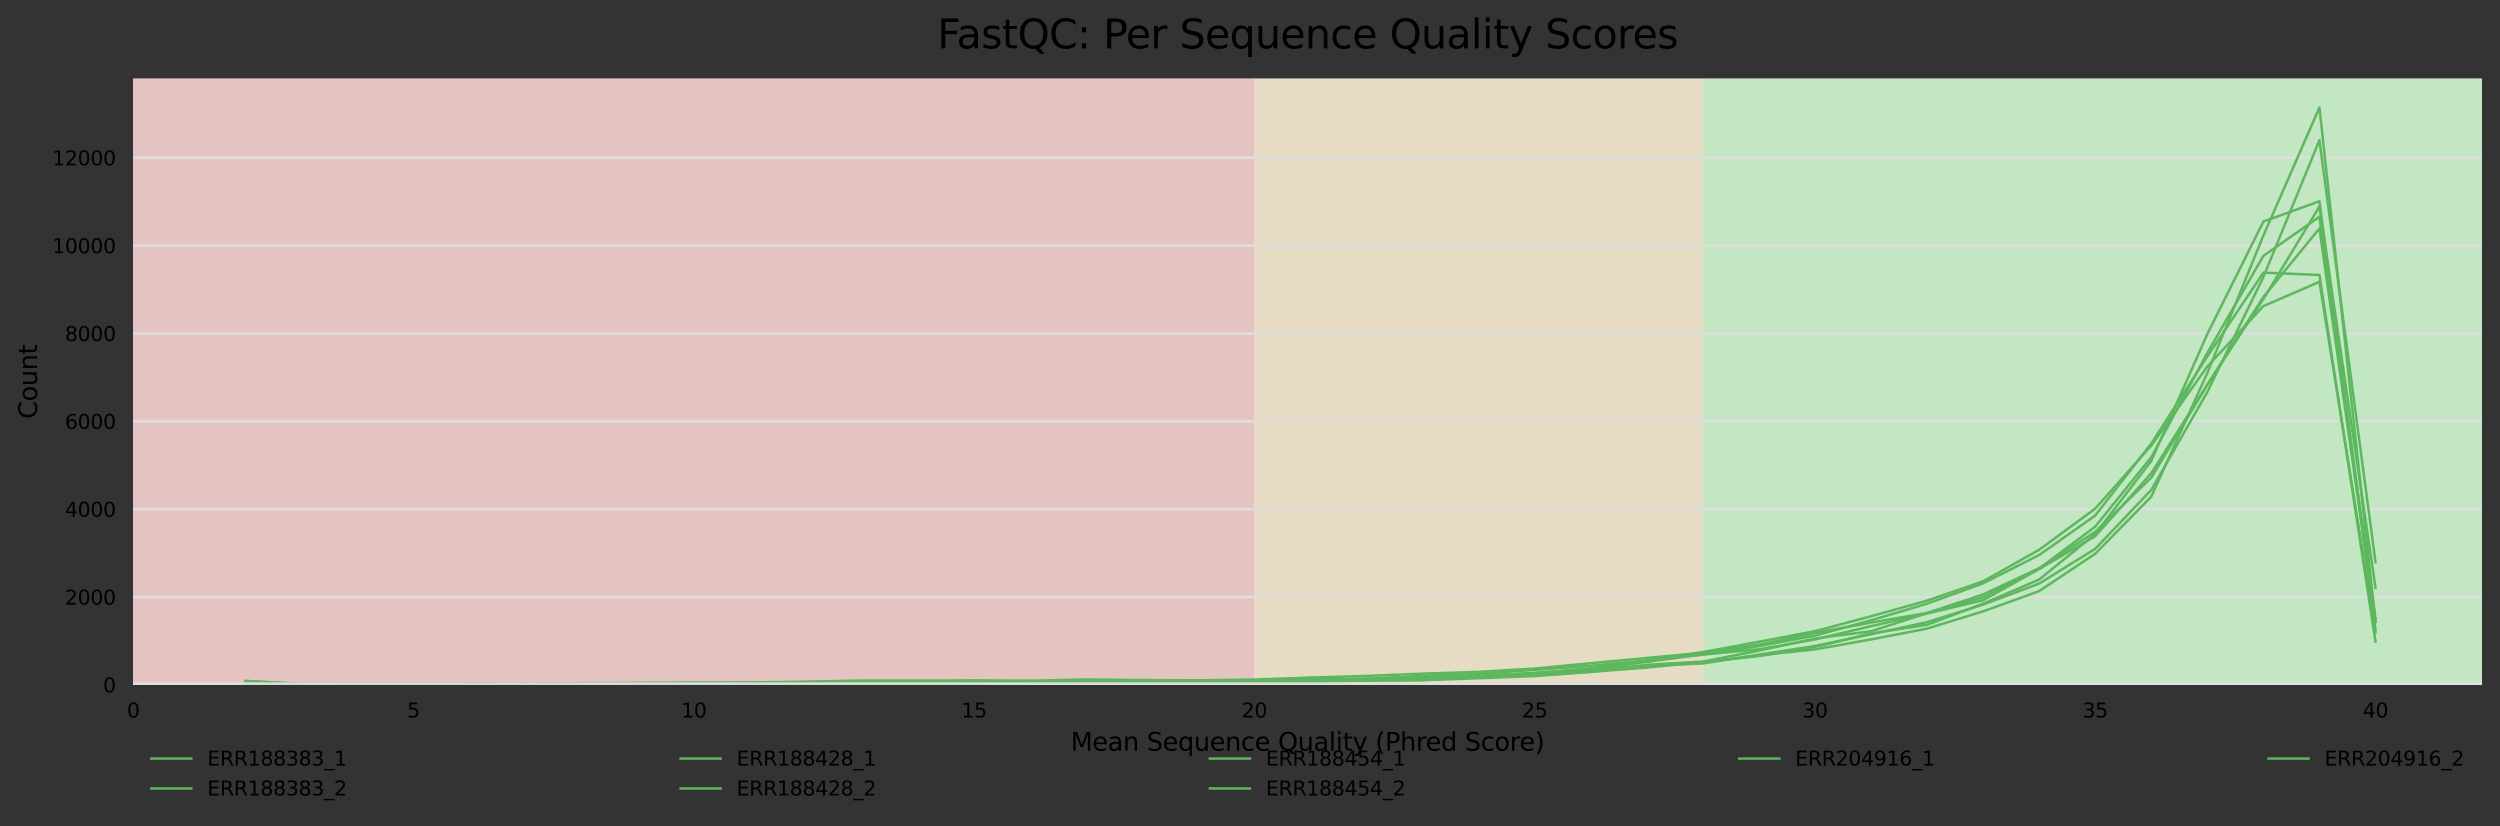 <?xml version="1.0" encoding="utf-8" standalone="no"?>
<!DOCTYPE svg PUBLIC "-//W3C//DTD SVG 1.1//EN"
  "http://www.w3.org/Graphics/SVG/1.1/DTD/svg11.dtd">
<svg xmlns:xlink="http://www.w3.org/1999/xlink" width="1000.198pt" height="330.542pt" viewBox="0 0 1000.198 330.542" xmlns="http://www.w3.org/2000/svg" version="1.1">
 <rect x="0" y="0" width="1000.198" height="330.542" fill="#333333" stroke="none"/>
 <defs>
  <style type="text/css">*{stroke-linejoin: round; stroke-linecap: butt}</style>
 </defs>
 <g id="figure_1">
  <g id="axes_1">
   <g id="patch_1">
    <path d="M 53.328 273.99 
L 992.998 273.99 
L 992.998 31.483 
L 53.328 31.483 
z
" style="fill: #ffffff"/>
   </g>
   <g id="patch_2">
    <path d="M 681.27 273.99 
L 2295.977 273.99 
L 2295.977 31.483 
L 681.27 31.483 
z
" clip-path="url(#p0544f72699)" style="fill: #c3e6c3"/>
   </g>
   <g id="patch_3">
    <path d="M 501.858 273.99 
L 681.27 273.99 
L 681.27 31.483 
L 501.858 31.483 
z
" clip-path="url(#p0544f72699)" style="fill: #e6dcc3"/>
   </g>
   <g id="patch_4">
    <path d="M 53.328 273.99 
L 501.858 273.99 
L 501.858 31.483 
L 53.328 31.483 
z
" clip-path="url(#p0544f72699)" style="fill: #e6c3c3"/>
   </g>
   <g id="matplotlib.axis_1">
    <g id="xtick_1">
     <g id="text_1">
      <!-- 0 -->
      <g transform="translate(50.783 287.069) scale(0.08 -0.08)">
       <defs>
        <path id="DejaVuSans-30" d="M 2034 4250 
Q 1547 4250 1301 3770 
Q 1056 3291 1056 2328 
Q 1056 1369 1301 889 
Q 1547 409 2034 409 
Q 2525 409 2770 889 
Q 3016 1369 3016 2328 
Q 3016 3291 2770 3770 
Q 2525 4250 2034 4250 
z
M 2034 4750 
Q 2819 4750 3233 4129 
Q 3647 3509 3647 2328 
Q 3647 1150 3233 529 
Q 2819 -91 2034 -91 
Q 1250 -91 836 529 
Q 422 1150 422 2328 
Q 422 3509 836 4129 
Q 1250 4750 2034 4750 
z
" transform="scale(0.016)"/>
       </defs>
       <use xlink:href="#DejaVuSans-30"/>
      </g>
     </g>
    </g>
    <g id="xtick_2">
     <g id="text_2">
      <!-- 5 -->
      <g transform="translate(162.916 287.069) scale(0.08 -0.08)">
       <defs>
        <path id="DejaVuSans-35" d="M 691 4666 
L 3169 4666 
L 3169 4134 
L 1269 4134 
L 1269 2991 
Q 1406 3038 1543 3061 
Q 1681 3084 1819 3084 
Q 2600 3084 3056 2656 
Q 3513 2228 3513 1497 
Q 3513 744 3044 326 
Q 2575 -91 1722 -91 
Q 1428 -91 1123 -41 
Q 819 9 494 109 
L 494 744 
Q 775 591 1075 516 
Q 1375 441 1709 441 
Q 2250 441 2565 725 
Q 2881 1009 2881 1497 
Q 2881 1984 2565 2268 
Q 2250 2553 1709 2553 
Q 1456 2553 1204 2497 
Q 953 2441 691 2322 
L 691 4666 
z
" transform="scale(0.016)"/>
       </defs>
       <use xlink:href="#DejaVuSans-35"/>
      </g>
     </g>
    </g>
    <g id="xtick_3">
     <g id="text_3">
      <!-- 10 -->
      <g transform="translate(272.503 287.069) scale(0.08 -0.08)">
       <defs>
        <path id="DejaVuSans-31" d="M 794 531 
L 1825 531 
L 1825 4091 
L 703 3866 
L 703 4441 
L 1819 4666 
L 2450 4666 
L 2450 531 
L 3481 531 
L 3481 0 
L 794 0 
L 794 531 
z
" transform="scale(0.016)"/>
       </defs>
       <use xlink:href="#DejaVuSans-31"/>
       <use xlink:href="#DejaVuSans-30" x="63.623"/>
      </g>
     </g>
    </g>
    <g id="xtick_4">
     <g id="text_4">
      <!-- 15 -->
      <g transform="translate(384.635 287.069) scale(0.08 -0.08)">
       <use xlink:href="#DejaVuSans-31"/>
       <use xlink:href="#DejaVuSans-35" x="63.623"/>
      </g>
     </g>
    </g>
    <g id="xtick_5">
     <g id="text_5">
      <!-- 20 -->
      <g transform="translate(496.768 287.069) scale(0.08 -0.08)">
       <defs>
        <path id="DejaVuSans-32" d="M 1228 531 
L 3431 531 
L 3431 0 
L 469 0 
L 469 531 
Q 828 903 1448 1529 
Q 2069 2156 2228 2338 
Q 2531 2678 2651 2914 
Q 2772 3150 2772 3378 
Q 2772 3750 2511 3984 
Q 2250 4219 1831 4219 
Q 1534 4219 1204 4116 
Q 875 4013 500 3803 
L 500 4441 
Q 881 4594 1212 4672 
Q 1544 4750 1819 4750 
Q 2544 4750 2975 4387 
Q 3406 4025 3406 3419 
Q 3406 3131 3298 2873 
Q 3191 2616 2906 2266 
Q 2828 2175 2409 1742 
Q 1991 1309 1228 531 
z
" transform="scale(0.016)"/>
       </defs>
       <use xlink:href="#DejaVuSans-32"/>
       <use xlink:href="#DejaVuSans-30" x="63.623"/>
      </g>
     </g>
    </g>
    <g id="xtick_6">
     <g id="text_6">
      <!-- 25 -->
      <g transform="translate(608.9 287.069) scale(0.08 -0.08)">
       <use xlink:href="#DejaVuSans-32"/>
       <use xlink:href="#DejaVuSans-35" x="63.623"/>
      </g>
     </g>
    </g>
    <g id="xtick_7">
     <g id="text_7">
      <!-- 30 -->
      <g transform="translate(721.033 287.069) scale(0.08 -0.08)">
       <defs>
        <path id="DejaVuSans-33" d="M 2597 2516 
Q 3050 2419 3304 2112 
Q 3559 1806 3559 1356 
Q 3559 666 3084 287 
Q 2609 -91 1734 -91 
Q 1441 -91 1130 -33 
Q 819 25 488 141 
L 488 750 
Q 750 597 1062 519 
Q 1375 441 1716 441 
Q 2309 441 2620 675 
Q 2931 909 2931 1356 
Q 2931 1769 2642 2001 
Q 2353 2234 1838 2234 
L 1294 2234 
L 1294 2753 
L 1863 2753 
Q 2328 2753 2575 2939 
Q 2822 3125 2822 3475 
Q 2822 3834 2567 4026 
Q 2313 4219 1838 4219 
Q 1578 4219 1281 4162 
Q 984 4106 628 3988 
L 628 4550 
Q 988 4650 1302 4700 
Q 1616 4750 1894 4750 
Q 2613 4750 3031 4423 
Q 3450 4097 3450 3541 
Q 3450 3153 3228 2886 
Q 3006 2619 2597 2516 
z
" transform="scale(0.016)"/>
       </defs>
       <use xlink:href="#DejaVuSans-33"/>
       <use xlink:href="#DejaVuSans-30" x="63.623"/>
      </g>
     </g>
    </g>
    <g id="xtick_8">
     <g id="text_8">
      <!-- 35 -->
      <g transform="translate(833.165 287.069) scale(0.08 -0.08)">
       <use xlink:href="#DejaVuSans-33"/>
       <use xlink:href="#DejaVuSans-35" x="63.623"/>
      </g>
     </g>
    </g>
    <g id="xtick_9">
     <g id="text_9">
      <!-- 40 -->
      <g transform="translate(945.298 287.069) scale(0.08 -0.08)">
       <defs>
        <path id="DejaVuSans-34" d="M 2419 4116 
L 825 1625 
L 2419 1625 
L 2419 4116 
z
M 2253 4666 
L 3047 4666 
L 3047 1625 
L 3713 1625 
L 3713 1100 
L 3047 1100 
L 3047 0 
L 2419 0 
L 2419 1100 
L 313 1100 
L 313 1709 
L 2253 4666 
z
" transform="scale(0.016)"/>
       </defs>
       <use xlink:href="#DejaVuSans-34"/>
       <use xlink:href="#DejaVuSans-30" x="63.623"/>
      </g>
     </g>
    </g>
    <g id="text_10">
     <!-- Mean Sequence Quality (Phred Score) -->
     <g transform="translate(428.371 300.331) scale(0.1 -0.1)">
      <defs>
       <path id="DejaVuSans-4d" d="M 628 4666 
L 1569 4666 
L 2759 1491 
L 3956 4666 
L 4897 4666 
L 4897 0 
L 4281 0 
L 4281 4097 
L 3078 897 
L 2444 897 
L 1241 4097 
L 1241 0 
L 628 0 
L 628 4666 
z
" transform="scale(0.016)"/>
       <path id="DejaVuSans-65" d="M 3597 1894 
L 3597 1613 
L 953 1613 
Q 991 1019 1311 708 
Q 1631 397 2203 397 
Q 2534 397 2845 478 
Q 3156 559 3463 722 
L 3463 178 
Q 3153 47 2828 -22 
Q 2503 -91 2169 -91 
Q 1331 -91 842 396 
Q 353 884 353 1716 
Q 353 2575 817 3079 
Q 1281 3584 2069 3584 
Q 2775 3584 3186 3129 
Q 3597 2675 3597 1894 
z
M 3022 2063 
Q 3016 2534 2758 2815 
Q 2500 3097 2075 3097 
Q 1594 3097 1305 2825 
Q 1016 2553 972 2059 
L 3022 2063 
z
" transform="scale(0.016)"/>
       <path id="DejaVuSans-61" d="M 2194 1759 
Q 1497 1759 1228 1600 
Q 959 1441 959 1056 
Q 959 750 1161 570 
Q 1363 391 1709 391 
Q 2188 391 2477 730 
Q 2766 1069 2766 1631 
L 2766 1759 
L 2194 1759 
z
M 3341 1997 
L 3341 0 
L 2766 0 
L 2766 531 
Q 2569 213 2275 61 
Q 1981 -91 1556 -91 
Q 1019 -91 701 211 
Q 384 513 384 1019 
Q 384 1609 779 1909 
Q 1175 2209 1959 2209 
L 2766 2209 
L 2766 2266 
Q 2766 2663 2505 2880 
Q 2244 3097 1772 3097 
Q 1472 3097 1187 3025 
Q 903 2953 641 2809 
L 641 3341 
Q 956 3463 1253 3523 
Q 1550 3584 1831 3584 
Q 2591 3584 2966 3190 
Q 3341 2797 3341 1997 
z
" transform="scale(0.016)"/>
       <path id="DejaVuSans-6e" d="M 3513 2113 
L 3513 0 
L 2938 0 
L 2938 2094 
Q 2938 2591 2744 2837 
Q 2550 3084 2163 3084 
Q 1697 3084 1428 2787 
Q 1159 2491 1159 1978 
L 1159 0 
L 581 0 
L 581 3500 
L 1159 3500 
L 1159 2956 
Q 1366 3272 1645 3428 
Q 1925 3584 2291 3584 
Q 2894 3584 3203 3211 
Q 3513 2838 3513 2113 
z
" transform="scale(0.016)"/>
       <path id="DejaVuSans-20" transform="scale(0.016)"/>
       <path id="DejaVuSans-53" d="M 3425 4513 
L 3425 3897 
Q 3066 4069 2747 4153 
Q 2428 4238 2131 4238 
Q 1616 4238 1336 4038 
Q 1056 3838 1056 3469 
Q 1056 3159 1242 3001 
Q 1428 2844 1947 2747 
L 2328 2669 
Q 3034 2534 3370 2195 
Q 3706 1856 3706 1288 
Q 3706 609 3251 259 
Q 2797 -91 1919 -91 
Q 1588 -91 1214 -16 
Q 841 59 441 206 
L 441 856 
Q 825 641 1194 531 
Q 1563 422 1919 422 
Q 2459 422 2753 634 
Q 3047 847 3047 1241 
Q 3047 1584 2836 1778 
Q 2625 1972 2144 2069 
L 1759 2144 
Q 1053 2284 737 2584 
Q 422 2884 422 3419 
Q 422 4038 858 4394 
Q 1294 4750 2059 4750 
Q 2388 4750 2728 4690 
Q 3069 4631 3425 4513 
z
" transform="scale(0.016)"/>
       <path id="DejaVuSans-71" d="M 947 1747 
Q 947 1113 1208 752 
Q 1469 391 1925 391 
Q 2381 391 2643 752 
Q 2906 1113 2906 1747 
Q 2906 2381 2643 2742 
Q 2381 3103 1925 3103 
Q 1469 3103 1208 2742 
Q 947 2381 947 1747 
z
M 2906 525 
Q 2725 213 2448 61 
Q 2172 -91 1784 -91 
Q 1150 -91 751 415 
Q 353 922 353 1747 
Q 353 2572 751 3078 
Q 1150 3584 1784 3584 
Q 2172 3584 2448 3432 
Q 2725 3281 2906 2969 
L 2906 3500 
L 3481 3500 
L 3481 -1331 
L 2906 -1331 
L 2906 525 
z
" transform="scale(0.016)"/>
       <path id="DejaVuSans-75" d="M 544 1381 
L 544 3500 
L 1119 3500 
L 1119 1403 
Q 1119 906 1312 657 
Q 1506 409 1894 409 
Q 2359 409 2629 706 
Q 2900 1003 2900 1516 
L 2900 3500 
L 3475 3500 
L 3475 0 
L 2900 0 
L 2900 538 
Q 2691 219 2414 64 
Q 2138 -91 1772 -91 
Q 1169 -91 856 284 
Q 544 659 544 1381 
z
M 1991 3584 
L 1991 3584 
z
" transform="scale(0.016)"/>
       <path id="DejaVuSans-63" d="M 3122 3366 
L 3122 2828 
Q 2878 2963 2633 3030 
Q 2388 3097 2138 3097 
Q 1578 3097 1268 2742 
Q 959 2388 959 1747 
Q 959 1106 1268 751 
Q 1578 397 2138 397 
Q 2388 397 2633 464 
Q 2878 531 3122 666 
L 3122 134 
Q 2881 22 2623 -34 
Q 2366 -91 2075 -91 
Q 1284 -91 818 406 
Q 353 903 353 1747 
Q 353 2603 823 3093 
Q 1294 3584 2113 3584 
Q 2378 3584 2631 3529 
Q 2884 3475 3122 3366 
z
" transform="scale(0.016)"/>
       <path id="DejaVuSans-51" d="M 2522 4238 
Q 1834 4238 1429 3725 
Q 1025 3213 1025 2328 
Q 1025 1447 1429 934 
Q 1834 422 2522 422 
Q 3209 422 3611 934 
Q 4013 1447 4013 2328 
Q 4013 3213 3611 3725 
Q 3209 4238 2522 4238 
z
M 3406 84 
L 4238 -825 
L 3475 -825 
L 2784 -78 
Q 2681 -84 2626 -87 
Q 2572 -91 2522 -91 
Q 1538 -91 948 567 
Q 359 1225 359 2328 
Q 359 3434 948 4092 
Q 1538 4750 2522 4750 
Q 3503 4750 4090 4092 
Q 4678 3434 4678 2328 
Q 4678 1516 4351 937 
Q 4025 359 3406 84 
z
" transform="scale(0.016)"/>
       <path id="DejaVuSans-6c" d="M 603 4863 
L 1178 4863 
L 1178 0 
L 603 0 
L 603 4863 
z
" transform="scale(0.016)"/>
       <path id="DejaVuSans-69" d="M 603 3500 
L 1178 3500 
L 1178 0 
L 603 0 
L 603 3500 
z
M 603 4863 
L 1178 4863 
L 1178 4134 
L 603 4134 
L 603 4863 
z
" transform="scale(0.016)"/>
       <path id="DejaVuSans-74" d="M 1172 4494 
L 1172 3500 
L 2356 3500 
L 2356 3053 
L 1172 3053 
L 1172 1153 
Q 1172 725 1289 603 
Q 1406 481 1766 481 
L 2356 481 
L 2356 0 
L 1766 0 
Q 1100 0 847 248 
Q 594 497 594 1153 
L 594 3053 
L 172 3053 
L 172 3500 
L 594 3500 
L 594 4494 
L 1172 4494 
z
" transform="scale(0.016)"/>
       <path id="DejaVuSans-79" d="M 2059 -325 
Q 1816 -950 1584 -1140 
Q 1353 -1331 966 -1331 
L 506 -1331 
L 506 -850 
L 844 -850 
Q 1081 -850 1212 -737 
Q 1344 -625 1503 -206 
L 1606 56 
L 191 3500 
L 800 3500 
L 1894 763 
L 2988 3500 
L 3597 3500 
L 2059 -325 
z
" transform="scale(0.016)"/>
       <path id="DejaVuSans-28" d="M 1984 4856 
Q 1566 4138 1362 3434 
Q 1159 2731 1159 2009 
Q 1159 1288 1364 580 
Q 1569 -128 1984 -844 
L 1484 -844 
Q 1016 -109 783 600 
Q 550 1309 550 2009 
Q 550 2706 781 3412 
Q 1013 4119 1484 4856 
L 1984 4856 
z
" transform="scale(0.016)"/>
       <path id="DejaVuSans-50" d="M 1259 4147 
L 1259 2394 
L 2053 2394 
Q 2494 2394 2734 2622 
Q 2975 2850 2975 3272 
Q 2975 3691 2734 3919 
Q 2494 4147 2053 4147 
L 1259 4147 
z
M 628 4666 
L 2053 4666 
Q 2838 4666 3239 4311 
Q 3641 3956 3641 3272 
Q 3641 2581 3239 2228 
Q 2838 1875 2053 1875 
L 1259 1875 
L 1259 0 
L 628 0 
L 628 4666 
z
" transform="scale(0.016)"/>
       <path id="DejaVuSans-68" d="M 3513 2113 
L 3513 0 
L 2938 0 
L 2938 2094 
Q 2938 2591 2744 2837 
Q 2550 3084 2163 3084 
Q 1697 3084 1428 2787 
Q 1159 2491 1159 1978 
L 1159 0 
L 581 0 
L 581 4863 
L 1159 4863 
L 1159 2956 
Q 1366 3272 1645 3428 
Q 1925 3584 2291 3584 
Q 2894 3584 3203 3211 
Q 3513 2838 3513 2113 
z
" transform="scale(0.016)"/>
       <path id="DejaVuSans-72" d="M 2631 2963 
Q 2534 3019 2420 3045 
Q 2306 3072 2169 3072 
Q 1681 3072 1420 2755 
Q 1159 2438 1159 1844 
L 1159 0 
L 581 0 
L 581 3500 
L 1159 3500 
L 1159 2956 
Q 1341 3275 1631 3429 
Q 1922 3584 2338 3584 
Q 2397 3584 2469 3576 
Q 2541 3569 2628 3553 
L 2631 2963 
z
" transform="scale(0.016)"/>
       <path id="DejaVuSans-64" d="M 2906 2969 
L 2906 4863 
L 3481 4863 
L 3481 0 
L 2906 0 
L 2906 525 
Q 2725 213 2448 61 
Q 2172 -91 1784 -91 
Q 1150 -91 751 415 
Q 353 922 353 1747 
Q 353 2572 751 3078 
Q 1150 3584 1784 3584 
Q 2172 3584 2448 3432 
Q 2725 3281 2906 2969 
z
M 947 1747 
Q 947 1113 1208 752 
Q 1469 391 1925 391 
Q 2381 391 2643 752 
Q 2906 1113 2906 1747 
Q 2906 2381 2643 2742 
Q 2381 3103 1925 3103 
Q 1469 3103 1208 2742 
Q 947 2381 947 1747 
z
" transform="scale(0.016)"/>
       <path id="DejaVuSans-6f" d="M 1959 3097 
Q 1497 3097 1228 2736 
Q 959 2375 959 1747 
Q 959 1119 1226 758 
Q 1494 397 1959 397 
Q 2419 397 2687 759 
Q 2956 1122 2956 1747 
Q 2956 2369 2687 2733 
Q 2419 3097 1959 3097 
z
M 1959 3584 
Q 2709 3584 3137 3096 
Q 3566 2609 3566 1747 
Q 3566 888 3137 398 
Q 2709 -91 1959 -91 
Q 1206 -91 779 398 
Q 353 888 353 1747 
Q 353 2609 779 3096 
Q 1206 3584 1959 3584 
z
" transform="scale(0.016)"/>
       <path id="DejaVuSans-29" d="M 513 4856 
L 1013 4856 
Q 1481 4119 1714 3412 
Q 1947 2706 1947 2009 
Q 1947 1309 1714 600 
Q 1481 -109 1013 -844 
L 513 -844 
Q 928 -128 1133 580 
Q 1338 1288 1338 2009 
Q 1338 2731 1133 3434 
Q 928 4138 513 4856 
z
" transform="scale(0.016)"/>
      </defs>
      <use xlink:href="#DejaVuSans-4d"/>
      <use xlink:href="#DejaVuSans-65" x="86.279"/>
      <use xlink:href="#DejaVuSans-61" x="147.803"/>
      <use xlink:href="#DejaVuSans-6e" x="209.082"/>
      <use xlink:href="#DejaVuSans-20" x="272.461"/>
      <use xlink:href="#DejaVuSans-53" x="304.248"/>
      <use xlink:href="#DejaVuSans-65" x="367.725"/>
      <use xlink:href="#DejaVuSans-71" x="429.248"/>
      <use xlink:href="#DejaVuSans-75" x="492.725"/>
      <use xlink:href="#DejaVuSans-65" x="556.104"/>
      <use xlink:href="#DejaVuSans-6e" x="617.627"/>
      <use xlink:href="#DejaVuSans-63" x="681.006"/>
      <use xlink:href="#DejaVuSans-65" x="735.986"/>
      <use xlink:href="#DejaVuSans-20" x="797.51"/>
      <use xlink:href="#DejaVuSans-51" x="829.297"/>
      <use xlink:href="#DejaVuSans-75" x="908.008"/>
      <use xlink:href="#DejaVuSans-61" x="971.387"/>
      <use xlink:href="#DejaVuSans-6c" x="1032.666"/>
      <use xlink:href="#DejaVuSans-69" x="1060.449"/>
      <use xlink:href="#DejaVuSans-74" x="1088.232"/>
      <use xlink:href="#DejaVuSans-79" x="1127.441"/>
      <use xlink:href="#DejaVuSans-20" x="1186.621"/>
      <use xlink:href="#DejaVuSans-28" x="1218.408"/>
      <use xlink:href="#DejaVuSans-50" x="1257.422"/>
      <use xlink:href="#DejaVuSans-68" x="1317.725"/>
      <use xlink:href="#DejaVuSans-72" x="1381.104"/>
      <use xlink:href="#DejaVuSans-65" x="1419.967"/>
      <use xlink:href="#DejaVuSans-64" x="1481.49"/>
      <use xlink:href="#DejaVuSans-20" x="1544.967"/>
      <use xlink:href="#DejaVuSans-53" x="1576.754"/>
      <use xlink:href="#DejaVuSans-63" x="1640.23"/>
      <use xlink:href="#DejaVuSans-6f" x="1695.211"/>
      <use xlink:href="#DejaVuSans-72" x="1756.393"/>
      <use xlink:href="#DejaVuSans-65" x="1795.256"/>
      <use xlink:href="#DejaVuSans-29" x="1856.779"/>
     </g>
    </g>
   </g>
   <g id="matplotlib.axis_2">
    <g id="ytick_1">
     <g id="line2d_1">
      <path d="M 53.328 273.99 
L 992.998 273.99 
" clip-path="url(#p0544f72699)" style="fill: none; stroke: #dedede; stroke-linecap: square"/>
     </g>
     <g id="text_11">
      <!-- 0 -->
      <g transform="translate(41.238 277.029) scale(0.08 -0.08)">
       <use xlink:href="#DejaVuSans-30"/>
      </g>
     </g>
    </g>
    <g id="ytick_2">
     <g id="line2d_2">
      <path d="M 53.328 238.844 
L 992.998 238.844 
" clip-path="url(#p0544f72699)" style="fill: none; stroke: #dedede; stroke-linecap: square"/>
     </g>
     <g id="text_12">
      <!-- 2000 -->
      <g transform="translate(25.968 241.884) scale(0.08 -0.08)">
       <use xlink:href="#DejaVuSans-32"/>
       <use xlink:href="#DejaVuSans-30" x="63.623"/>
       <use xlink:href="#DejaVuSans-30" x="127.246"/>
       <use xlink:href="#DejaVuSans-30" x="190.869"/>
      </g>
     </g>
    </g>
    <g id="ytick_3">
     <g id="line2d_3">
      <path d="M 53.328 203.699 
L 992.998 203.699 
" clip-path="url(#p0544f72699)" style="fill: none; stroke: #dedede; stroke-linecap: square"/>
     </g>
     <g id="text_13">
      <!-- 4000 -->
      <g transform="translate(25.968 206.738) scale(0.08 -0.08)">
       <use xlink:href="#DejaVuSans-34"/>
       <use xlink:href="#DejaVuSans-30" x="63.623"/>
       <use xlink:href="#DejaVuSans-30" x="127.246"/>
       <use xlink:href="#DejaVuSans-30" x="190.869"/>
      </g>
     </g>
    </g>
    <g id="ytick_4">
     <g id="line2d_4">
      <path d="M 53.328 168.553 
L 992.998 168.553 
" clip-path="url(#p0544f72699)" style="fill: none; stroke: #dedede; stroke-linecap: square"/>
     </g>
     <g id="text_14">
      <!-- 6000 -->
      <g transform="translate(25.968 171.593) scale(0.08 -0.08)">
       <defs>
        <path id="DejaVuSans-36" d="M 2113 2584 
Q 1688 2584 1439 2293 
Q 1191 2003 1191 1497 
Q 1191 994 1439 701 
Q 1688 409 2113 409 
Q 2538 409 2786 701 
Q 3034 994 3034 1497 
Q 3034 2003 2786 2293 
Q 2538 2584 2113 2584 
z
M 3366 4563 
L 3366 3988 
Q 3128 4100 2886 4159 
Q 2644 4219 2406 4219 
Q 1781 4219 1451 3797 
Q 1122 3375 1075 2522 
Q 1259 2794 1537 2939 
Q 1816 3084 2150 3084 
Q 2853 3084 3261 2657 
Q 3669 2231 3669 1497 
Q 3669 778 3244 343 
Q 2819 -91 2113 -91 
Q 1303 -91 875 529 
Q 447 1150 447 2328 
Q 447 3434 972 4092 
Q 1497 4750 2381 4750 
Q 2619 4750 2861 4703 
Q 3103 4656 3366 4563 
z
" transform="scale(0.016)"/>
       </defs>
       <use xlink:href="#DejaVuSans-36"/>
       <use xlink:href="#DejaVuSans-30" x="63.623"/>
       <use xlink:href="#DejaVuSans-30" x="127.246"/>
       <use xlink:href="#DejaVuSans-30" x="190.869"/>
      </g>
     </g>
    </g>
    <g id="ytick_5">
     <g id="line2d_5">
      <path d="M 53.328 133.408 
L 992.998 133.408 
" clip-path="url(#p0544f72699)" style="fill: none; stroke: #dedede; stroke-linecap: square"/>
     </g>
     <g id="text_15">
      <!-- 8000 -->
      <g transform="translate(25.968 136.447) scale(0.08 -0.08)">
       <defs>
        <path id="DejaVuSans-38" d="M 2034 2216 
Q 1584 2216 1326 1975 
Q 1069 1734 1069 1313 
Q 1069 891 1326 650 
Q 1584 409 2034 409 
Q 2484 409 2743 651 
Q 3003 894 3003 1313 
Q 3003 1734 2745 1975 
Q 2488 2216 2034 2216 
z
M 1403 2484 
Q 997 2584 770 2862 
Q 544 3141 544 3541 
Q 544 4100 942 4425 
Q 1341 4750 2034 4750 
Q 2731 4750 3128 4425 
Q 3525 4100 3525 3541 
Q 3525 3141 3298 2862 
Q 3072 2584 2669 2484 
Q 3125 2378 3379 2068 
Q 3634 1759 3634 1313 
Q 3634 634 3220 271 
Q 2806 -91 2034 -91 
Q 1263 -91 848 271 
Q 434 634 434 1313 
Q 434 1759 690 2068 
Q 947 2378 1403 2484 
z
M 1172 3481 
Q 1172 3119 1398 2916 
Q 1625 2713 2034 2713 
Q 2441 2713 2670 2916 
Q 2900 3119 2900 3481 
Q 2900 3844 2670 4047 
Q 2441 4250 2034 4250 
Q 1625 4250 1398 4047 
Q 1172 3844 1172 3481 
z
" transform="scale(0.016)"/>
       </defs>
       <use xlink:href="#DejaVuSans-38"/>
       <use xlink:href="#DejaVuSans-30" x="63.623"/>
       <use xlink:href="#DejaVuSans-30" x="127.246"/>
       <use xlink:href="#DejaVuSans-30" x="190.869"/>
      </g>
     </g>
    </g>
    <g id="ytick_6">
     <g id="line2d_6">
      <path d="M 53.328 98.262 
L 992.998 98.262 
" clip-path="url(#p0544f72699)" style="fill: none; stroke: #dedede; stroke-linecap: square"/>
     </g>
     <g id="text_16">
      <!-- 10000 -->
      <g transform="translate(20.878 101.301) scale(0.08 -0.08)">
       <use xlink:href="#DejaVuSans-31"/>
       <use xlink:href="#DejaVuSans-30" x="63.623"/>
       <use xlink:href="#DejaVuSans-30" x="127.246"/>
       <use xlink:href="#DejaVuSans-30" x="190.869"/>
       <use xlink:href="#DejaVuSans-30" x="254.492"/>
      </g>
     </g>
    </g>
    <g id="ytick_7">
     <g id="line2d_7">
      <path d="M 53.328 63.117 
L 992.998 63.117 
" clip-path="url(#p0544f72699)" style="fill: none; stroke: #dedede; stroke-linecap: square"/>
     </g>
     <g id="text_17">
      <!-- 12000 -->
      <g transform="translate(20.878 66.156) scale(0.08 -0.08)">
       <use xlink:href="#DejaVuSans-31"/>
       <use xlink:href="#DejaVuSans-32" x="63.623"/>
       <use xlink:href="#DejaVuSans-30" x="127.246"/>
       <use xlink:href="#DejaVuSans-30" x="190.869"/>
       <use xlink:href="#DejaVuSans-30" x="254.492"/>
      </g>
     </g>
    </g>
    <g id="text_18">
     <!-- Count -->
     <g transform="translate(14.798 167.585) rotate(-90) scale(0.1 -0.1)">
      <defs>
       <path id="DejaVuSans-43" d="M 4122 4306 
L 4122 3641 
Q 3803 3938 3442 4084 
Q 3081 4231 2675 4231 
Q 1875 4231 1450 3742 
Q 1025 3253 1025 2328 
Q 1025 1406 1450 917 
Q 1875 428 2675 428 
Q 3081 428 3442 575 
Q 3803 722 4122 1019 
L 4122 359 
Q 3791 134 3420 21 
Q 3050 -91 2638 -91 
Q 1578 -91 968 557 
Q 359 1206 359 2328 
Q 359 3453 968 4101 
Q 1578 4750 2638 4750 
Q 3056 4750 3426 4639 
Q 3797 4528 4122 4306 
z
" transform="scale(0.016)"/>
      </defs>
      <use xlink:href="#DejaVuSans-43"/>
      <use xlink:href="#DejaVuSans-6f" x="69.824"/>
      <use xlink:href="#DejaVuSans-75" x="131.006"/>
      <use xlink:href="#DejaVuSans-6e" x="194.385"/>
      <use xlink:href="#DejaVuSans-74" x="257.764"/>
     </g>
    </g>
   </g>
   <g id="line2d_8">
    <path d="M 98.181 273.955 
L 120.608 273.99 
L 143.034 273.99 
L 165.461 273.972 
L 187.887 273.955 
L 210.314 273.99 
L 232.74 273.955 
L 255.167 273.867 
L 277.593 273.849 
L 300.02 273.762 
L 322.446 273.621 
L 344.873 273.586 
L 367.299 273.375 
L 389.726 273.305 
L 412.152 273.217 
L 434.578 272.936 
L 457.005 273.024 
L 479.431 272.514 
L 501.858 272.742 
L 524.284 272.848 
L 546.711 272.321 
L 569.137 272.057 
L 591.564 270.968 
L 613.99 270.282 
L 636.417 268.806 
L 658.843 265.977 
L 681.27 264.676 
L 703.696 260.301 
L 726.123 255.451 
L 748.549 252.551 
L 770.976 245.311 
L 793.402 238.985 
L 815.829 227.475 
L 838.255 210.693 
L 860.682 182.928 
L 883.108 141.21 
L 905.535 102.374 
L 927.961 86.717 
L 950.388 247.438 
" clip-path="url(#p0544f72699)" style="fill: none; stroke: #5cb85c; stroke-linecap: square"/>
   </g>
   <g id="line2d_9">
    <path d="M 98.181 272.795 
L 120.608 273.709 
L 143.034 273.656 
L 165.461 273.762 
L 187.887 273.762 
L 210.314 273.779 
L 232.74 273.516 
L 255.167 273.322 
L 277.593 273.516 
L 300.02 273.217 
L 322.446 273.024 
L 344.873 273.164 
L 367.299 272.742 
L 389.726 272.69 
L 412.152 273.006 
L 434.578 272.76 
L 457.005 272.409 
L 479.431 272.567 
L 501.858 272.356 
L 524.284 272.338 
L 546.711 271.706 
L 569.137 271.319 
L 591.564 270.423 
L 613.99 269.298 
L 636.417 267.769 
L 658.843 266.363 
L 681.27 265.45 
L 703.696 261.9 
L 726.123 258.438 
L 748.549 253.746 
L 770.976 248.914 
L 793.402 241.867 
L 815.829 233.485 
L 838.255 219.55 
L 860.682 196.002 
L 883.108 156.832 
L 905.535 110.827 
L 927.961 56.087 
L 950.388 224.909 
" clip-path="url(#p0544f72699)" style="fill: none; stroke: #5cb85c; stroke-linecap: square"/>
   </g>
   <g id="line2d_10">
    <path d="M 120.608 273.972 
L 143.034 273.99 
L 165.461 273.99 
L 187.887 273.937 
L 210.314 273.972 
L 232.74 273.937 
L 255.167 273.92 
L 277.593 273.814 
L 300.02 273.762 
L 322.446 273.516 
L 344.873 273.34 
L 367.299 273.41 
L 389.726 273.182 
L 412.152 272.953 
L 434.578 272.953 
L 457.005 272.83 
L 479.431 272.619 
L 501.858 272.567 
L 524.284 272.479 
L 546.711 272.303 
L 569.137 272.127 
L 591.564 271.354 
L 613.99 270.476 
L 636.417 268.806 
L 658.843 267.102 
L 681.27 264.852 
L 703.696 262.497 
L 726.123 258.877 
L 748.549 253.395 
L 770.976 249.986 
L 793.402 241.498 
L 815.829 231.868 
L 838.255 213.68 
L 860.682 184.386 
L 883.108 133.636 
L 905.535 88.632 
L 927.961 80.514 
L 950.388 251.848 
" clip-path="url(#p0544f72699)" style="fill: none; stroke: #5cb85c; stroke-linecap: square"/>
   </g>
   <g id="line2d_11">
    <path d="M 98.181 272.409 
L 120.608 273.674 
L 143.034 273.533 
L 165.461 273.621 
L 187.887 273.744 
L 210.314 273.393 
L 232.74 273.516 
L 255.167 273.533 
L 277.593 273.393 
L 300.02 273.199 
L 322.446 273.076 
L 344.873 272.813 
L 367.299 272.76 
L 389.726 272.285 
L 412.152 272.602 
L 434.578 272.514 
L 457.005 272.602 
L 479.431 272.373 
L 501.858 272.496 
L 524.284 271.934 
L 546.711 271.477 
L 569.137 270.722 
L 591.564 270.44 
L 613.99 269.298 
L 636.417 268.173 
L 658.843 266.486 
L 681.27 265.081 
L 703.696 262.146 
L 726.123 259.809 
L 748.549 255.82 
L 770.976 251.497 
L 793.402 244.591 
L 815.829 236.49 
L 838.255 221.535 
L 860.682 198.691 
L 883.108 149.206 
L 905.535 94.238 
L 927.961 43.031 
L 950.388 248.773 
" clip-path="url(#p0544f72699)" style="fill: none; stroke: #5cb85c; stroke-linecap: square"/>
   </g>
   <g id="line2d_12">
    <path d="M 165.461 273.972 
L 187.887 273.972 
L 210.314 273.955 
L 232.74 273.972 
L 255.167 273.937 
L 277.593 273.797 
L 300.02 273.639 
L 322.446 273.586 
L 344.873 273.428 
L 367.299 273.305 
L 389.726 273.199 
L 412.152 272.971 
L 434.578 272.83 
L 457.005 272.69 
L 479.431 272.409 
L 501.858 272.426 
L 524.284 272.655 
L 546.711 272.039 
L 569.137 271.793 
L 591.564 270.651 
L 613.99 269.333 
L 636.417 267.804 
L 658.843 264.817 
L 681.27 261.795 
L 703.696 258.508 
L 726.123 254.291 
L 748.549 248.176 
L 770.976 241.516 
L 793.402 233.379 
L 815.829 222.045 
L 838.255 206.247 
L 860.682 177.428 
L 883.108 142.598 
L 905.535 109.087 
L 927.961 110.001 
L 950.388 256.751 
" clip-path="url(#p0544f72699)" style="fill: none; stroke: #5cb85c; stroke-linecap: square"/>
   </g>
   <g id="line2d_13">
    <path d="M 98.181 273.111 
L 120.608 273.832 
L 143.034 273.744 
L 165.461 273.744 
L 187.887 273.445 
L 210.314 273.603 
L 232.74 273.445 
L 255.167 273.48 
L 277.593 273.463 
L 300.02 273.182 
L 322.446 272.918 
L 344.873 272.549 
L 367.299 273.076 
L 389.726 272.532 
L 412.152 272.426 
L 434.578 272.795 
L 457.005 272.655 
L 479.431 272.303 
L 501.858 272.127 
L 524.284 271.916 
L 546.711 271.635 
L 569.137 270.405 
L 591.564 269.579 
L 613.99 268.015 
L 636.417 266.363 
L 658.843 264.202 
L 681.27 261.9 
L 703.696 259.774 
L 726.123 255.82 
L 748.549 250.513 
L 770.976 245.434 
L 793.402 240.127 
L 815.829 227.651 
L 838.255 214.524 
L 860.682 189.342 
L 883.108 153.898 
L 905.535 119.631 
L 927.961 82.64 
L 950.388 235.172 
" clip-path="url(#p0544f72699)" style="fill: none; stroke: #5cb85c; stroke-linecap: square"/>
   </g>
   <g id="line2d_14">
    <path d="M 98.181 273.885 
L 120.608 273.99 
L 143.034 273.955 
L 165.461 273.972 
L 187.887 273.955 
L 210.314 273.972 
L 232.74 273.885 
L 255.167 273.797 
L 277.593 273.656 
L 300.02 273.656 
L 322.446 273.498 
L 344.873 273.147 
L 367.299 273.164 
L 389.726 272.883 
L 412.152 272.918 
L 434.578 272.76 
L 457.005 272.444 
L 479.431 272.742 
L 501.858 272.268 
L 524.284 271.916 
L 546.711 271.741 
L 569.137 270.932 
L 591.564 270.827 
L 613.99 269.263 
L 636.417 267.348 
L 658.843 264.325 
L 681.27 260.863 
L 703.696 256.751 
L 726.123 252.516 
L 748.549 246.559 
L 770.976 240.303 
L 793.402 232.553 
L 815.829 219.954 
L 838.255 203.488 
L 860.682 178.271 
L 883.108 146.622 
L 905.535 122.46 
L 927.961 112.76 
L 950.388 252.973 
" clip-path="url(#p0544f72699)" style="fill: none; stroke: #5cb85c; stroke-linecap: square"/>
   </g>
   <g id="line2d_15">
    <path d="M 98.181 272.444 
L 120.608 273.586 
L 143.034 273.674 
L 165.461 273.533 
L 187.887 273.393 
L 210.314 273.516 
L 232.74 273.322 
L 255.167 273.217 
L 277.593 273.041 
L 300.02 273.041 
L 322.446 272.725 
L 344.873 272.25 
L 367.299 272.268 
L 389.726 272.268 
L 412.152 272.373 
L 434.578 271.829 
L 457.005 272.075 
L 479.431 272.162 
L 501.858 271.881 
L 524.284 271.073 
L 546.711 270.423 
L 569.137 269.509 
L 591.564 268.789 
L 613.99 267.471 
L 636.417 265.327 
L 658.843 263.236 
L 681.27 261.144 
L 703.696 257.911 
L 726.123 253.201 
L 748.549 249.072 
L 770.976 245.223 
L 793.402 237.843 
L 815.829 227.299 
L 838.255 212.784 
L 860.682 191.099 
L 883.108 153.95 
L 905.535 118.84 
L 927.961 91.374 
L 950.388 248.808 
" clip-path="url(#p0544f72699)" style="fill: none; stroke: #5cb85c; stroke-linecap: square"/>
   </g>
   <g id="line2d_16">
    <path d="M 53.328 273.99 
L 992.998 273.99 
" clip-path="url(#p0544f72699)" style="fill: none; stroke: #dedede; stroke-width: 2; stroke-linecap: square"/>
   </g>
   <g id="text_19">
    <!-- FastQC: Per Sequence Quality Scores -->
    <g transform="translate(374.971 19.358) scale(0.16 -0.16)">
     <defs>
      <path id="DejaVuSans-46" d="M 628 4666 
L 3309 4666 
L 3309 4134 
L 1259 4134 
L 1259 2759 
L 3109 2759 
L 3109 2228 
L 1259 2228 
L 1259 0 
L 628 0 
L 628 4666 
z
" transform="scale(0.016)"/>
      <path id="DejaVuSans-73" d="M 2834 3397 
L 2834 2853 
Q 2591 2978 2328 3040 
Q 2066 3103 1784 3103 
Q 1356 3103 1142 2972 
Q 928 2841 928 2578 
Q 928 2378 1081 2264 
Q 1234 2150 1697 2047 
L 1894 2003 
Q 2506 1872 2764 1633 
Q 3022 1394 3022 966 
Q 3022 478 2636 193 
Q 2250 -91 1575 -91 
Q 1294 -91 989 -36 
Q 684 19 347 128 
L 347 722 
Q 666 556 975 473 
Q 1284 391 1588 391 
Q 1994 391 2212 530 
Q 2431 669 2431 922 
Q 2431 1156 2273 1281 
Q 2116 1406 1581 1522 
L 1381 1569 
Q 847 1681 609 1914 
Q 372 2147 372 2553 
Q 372 3047 722 3315 
Q 1072 3584 1716 3584 
Q 2034 3584 2315 3537 
Q 2597 3491 2834 3397 
z
" transform="scale(0.016)"/>
      <path id="DejaVuSans-3a" d="M 750 794 
L 1409 794 
L 1409 0 
L 750 0 
L 750 794 
z
M 750 3309 
L 1409 3309 
L 1409 2516 
L 750 2516 
L 750 3309 
z
" transform="scale(0.016)"/>
     </defs>
     <use xlink:href="#DejaVuSans-46"/>
     <use xlink:href="#DejaVuSans-61" x="48.395"/>
     <use xlink:href="#DejaVuSans-73" x="109.674"/>
     <use xlink:href="#DejaVuSans-74" x="161.773"/>
     <use xlink:href="#DejaVuSans-51" x="200.982"/>
     <use xlink:href="#DejaVuSans-43" x="279.693"/>
     <use xlink:href="#DejaVuSans-3a" x="349.518"/>
     <use xlink:href="#DejaVuSans-20" x="383.209"/>
     <use xlink:href="#DejaVuSans-50" x="414.996"/>
     <use xlink:href="#DejaVuSans-65" x="471.674"/>
     <use xlink:href="#DejaVuSans-72" x="533.197"/>
     <use xlink:href="#DejaVuSans-20" x="574.311"/>
     <use xlink:href="#DejaVuSans-53" x="606.098"/>
     <use xlink:href="#DejaVuSans-65" x="669.574"/>
     <use xlink:href="#DejaVuSans-71" x="731.098"/>
     <use xlink:href="#DejaVuSans-75" x="794.574"/>
     <use xlink:href="#DejaVuSans-65" x="857.953"/>
     <use xlink:href="#DejaVuSans-6e" x="919.477"/>
     <use xlink:href="#DejaVuSans-63" x="982.855"/>
     <use xlink:href="#DejaVuSans-65" x="1037.836"/>
     <use xlink:href="#DejaVuSans-20" x="1099.359"/>
     <use xlink:href="#DejaVuSans-51" x="1131.146"/>
     <use xlink:href="#DejaVuSans-75" x="1209.857"/>
     <use xlink:href="#DejaVuSans-61" x="1273.236"/>
     <use xlink:href="#DejaVuSans-6c" x="1334.516"/>
     <use xlink:href="#DejaVuSans-69" x="1362.299"/>
     <use xlink:href="#DejaVuSans-74" x="1390.082"/>
     <use xlink:href="#DejaVuSans-79" x="1429.291"/>
     <use xlink:href="#DejaVuSans-20" x="1488.471"/>
     <use xlink:href="#DejaVuSans-53" x="1520.258"/>
     <use xlink:href="#DejaVuSans-63" x="1583.734"/>
     <use xlink:href="#DejaVuSans-6f" x="1638.715"/>
     <use xlink:href="#DejaVuSans-72" x="1699.896"/>
     <use xlink:href="#DejaVuSans-65" x="1738.76"/>
     <use xlink:href="#DejaVuSans-73" x="1800.283"/>
    </g>
   </g>
   <g id="legend_1">
    <g id="line2d_17">
     <path d="M 60.528 303.49 
L 68.528 303.49 
L 76.528 303.49 
" style="fill: none; stroke: #5cb85c; stroke-linecap: square"/>
    </g>
    <g id="text_20">
     <!-- ERR188383_1 -->
     <g transform="translate(82.928 306.29) scale(0.08 -0.08)">
      <defs>
       <path id="DejaVuSans-45" d="M 628 4666 
L 3578 4666 
L 3578 4134 
L 1259 4134 
L 1259 2753 
L 3481 2753 
L 3481 2222 
L 1259 2222 
L 1259 531 
L 3634 531 
L 3634 0 
L 628 0 
L 628 4666 
z
" transform="scale(0.016)"/>
       <path id="DejaVuSans-52" d="M 2841 2188 
Q 3044 2119 3236 1894 
Q 3428 1669 3622 1275 
L 4263 0 
L 3584 0 
L 2988 1197 
Q 2756 1666 2539 1819 
Q 2322 1972 1947 1972 
L 1259 1972 
L 1259 0 
L 628 0 
L 628 4666 
L 2053 4666 
Q 2853 4666 3247 4331 
Q 3641 3997 3641 3322 
Q 3641 2881 3436 2590 
Q 3231 2300 2841 2188 
z
M 1259 4147 
L 1259 2491 
L 2053 2491 
Q 2509 2491 2742 2702 
Q 2975 2913 2975 3322 
Q 2975 3731 2742 3939 
Q 2509 4147 2053 4147 
L 1259 4147 
z
" transform="scale(0.016)"/>
       <path id="DejaVuSans-5f" d="M 3263 -1063 
L 3263 -1509 
L -63 -1509 
L -63 -1063 
L 3263 -1063 
z
" transform="scale(0.016)"/>
      </defs>
      <use xlink:href="#DejaVuSans-45"/>
      <use xlink:href="#DejaVuSans-52" x="63.184"/>
      <use xlink:href="#DejaVuSans-52" x="132.666"/>
      <use xlink:href="#DejaVuSans-31" x="202.148"/>
      <use xlink:href="#DejaVuSans-38" x="265.771"/>
      <use xlink:href="#DejaVuSans-38" x="329.395"/>
      <use xlink:href="#DejaVuSans-33" x="393.018"/>
      <use xlink:href="#DejaVuSans-38" x="456.641"/>
      <use xlink:href="#DejaVuSans-33" x="520.264"/>
      <use xlink:href="#DejaVuSans-5f" x="583.887"/>
      <use xlink:href="#DejaVuSans-31" x="633.887"/>
     </g>
    </g>
    <g id="line2d_18">
     <path d="M 60.528 315.455 
L 68.528 315.455 
L 76.528 315.455 
" style="fill: none; stroke: #5cb85c; stroke-linecap: square"/>
    </g>
    <g id="text_21">
     <!-- ERR188383_2 -->
     <g transform="translate(82.928 318.255) scale(0.08 -0.08)">
      <use xlink:href="#DejaVuSans-45"/>
      <use xlink:href="#DejaVuSans-52" x="63.184"/>
      <use xlink:href="#DejaVuSans-52" x="132.666"/>
      <use xlink:href="#DejaVuSans-31" x="202.148"/>
      <use xlink:href="#DejaVuSans-38" x="265.771"/>
      <use xlink:href="#DejaVuSans-38" x="329.395"/>
      <use xlink:href="#DejaVuSans-33" x="393.018"/>
      <use xlink:href="#DejaVuSans-38" x="456.641"/>
      <use xlink:href="#DejaVuSans-33" x="520.264"/>
      <use xlink:href="#DejaVuSans-5f" x="583.887"/>
      <use xlink:href="#DejaVuSans-32" x="633.887"/>
     </g>
    </g>
    <g id="line2d_19">
     <path d="M 272.295 303.49 
L 280.295 303.49 
L 288.295 303.49 
" style="fill: none; stroke: #5cb85c; stroke-linecap: square"/>
    </g>
    <g id="text_22">
     <!-- ERR188428_1 -->
     <g transform="translate(294.695 306.29) scale(0.08 -0.08)">
      <use xlink:href="#DejaVuSans-45"/>
      <use xlink:href="#DejaVuSans-52" x="63.184"/>
      <use xlink:href="#DejaVuSans-52" x="132.666"/>
      <use xlink:href="#DejaVuSans-31" x="202.148"/>
      <use xlink:href="#DejaVuSans-38" x="265.771"/>
      <use xlink:href="#DejaVuSans-38" x="329.395"/>
      <use xlink:href="#DejaVuSans-34" x="393.018"/>
      <use xlink:href="#DejaVuSans-32" x="456.641"/>
      <use xlink:href="#DejaVuSans-38" x="520.264"/>
      <use xlink:href="#DejaVuSans-5f" x="583.887"/>
      <use xlink:href="#DejaVuSans-31" x="633.887"/>
     </g>
    </g>
    <g id="line2d_20">
     <path d="M 272.295 315.455 
L 280.295 315.455 
L 288.295 315.455 
" style="fill: none; stroke: #5cb85c; stroke-linecap: square"/>
    </g>
    <g id="text_23">
     <!-- ERR188428_2 -->
     <g transform="translate(294.695 318.255) scale(0.08 -0.08)">
      <use xlink:href="#DejaVuSans-45"/>
      <use xlink:href="#DejaVuSans-52" x="63.184"/>
      <use xlink:href="#DejaVuSans-52" x="132.666"/>
      <use xlink:href="#DejaVuSans-31" x="202.148"/>
      <use xlink:href="#DejaVuSans-38" x="265.771"/>
      <use xlink:href="#DejaVuSans-38" x="329.395"/>
      <use xlink:href="#DejaVuSans-34" x="393.018"/>
      <use xlink:href="#DejaVuSans-32" x="456.641"/>
      <use xlink:href="#DejaVuSans-38" x="520.264"/>
      <use xlink:href="#DejaVuSans-5f" x="583.887"/>
      <use xlink:href="#DejaVuSans-32" x="633.887"/>
     </g>
    </g>
    <g id="line2d_21">
     <path d="M 484.062 303.49 
L 492.062 303.49 
L 500.062 303.49 
" style="fill: none; stroke: #5cb85c; stroke-linecap: square"/>
    </g>
    <g id="text_24">
     <!-- ERR188454_1 -->
     <g transform="translate(506.462 306.29) scale(0.08 -0.08)">
      <use xlink:href="#DejaVuSans-45"/>
      <use xlink:href="#DejaVuSans-52" x="63.184"/>
      <use xlink:href="#DejaVuSans-52" x="132.666"/>
      <use xlink:href="#DejaVuSans-31" x="202.148"/>
      <use xlink:href="#DejaVuSans-38" x="265.771"/>
      <use xlink:href="#DejaVuSans-38" x="329.395"/>
      <use xlink:href="#DejaVuSans-34" x="393.018"/>
      <use xlink:href="#DejaVuSans-35" x="456.641"/>
      <use xlink:href="#DejaVuSans-34" x="520.264"/>
      <use xlink:href="#DejaVuSans-5f" x="583.887"/>
      <use xlink:href="#DejaVuSans-31" x="633.887"/>
     </g>
    </g>
    <g id="line2d_22">
     <path d="M 484.062 315.455 
L 492.062 315.455 
L 500.062 315.455 
" style="fill: none; stroke: #5cb85c; stroke-linecap: square"/>
    </g>
    <g id="text_25">
     <!-- ERR188454_2 -->
     <g transform="translate(506.462 318.255) scale(0.08 -0.08)">
      <use xlink:href="#DejaVuSans-45"/>
      <use xlink:href="#DejaVuSans-52" x="63.184"/>
      <use xlink:href="#DejaVuSans-52" x="132.666"/>
      <use xlink:href="#DejaVuSans-31" x="202.148"/>
      <use xlink:href="#DejaVuSans-38" x="265.771"/>
      <use xlink:href="#DejaVuSans-38" x="329.395"/>
      <use xlink:href="#DejaVuSans-34" x="393.018"/>
      <use xlink:href="#DejaVuSans-35" x="456.641"/>
      <use xlink:href="#DejaVuSans-34" x="520.264"/>
      <use xlink:href="#DejaVuSans-5f" x="583.887"/>
      <use xlink:href="#DejaVuSans-32" x="633.887"/>
     </g>
    </g>
    <g id="line2d_23">
     <path d="M 695.829 303.49 
L 703.829 303.49 
L 711.829 303.49 
" style="fill: none; stroke: #5cb85c; stroke-linecap: square"/>
    </g>
    <g id="text_26">
     <!-- ERR204916_1 -->
     <g transform="translate(718.229 306.29) scale(0.08 -0.08)">
      <defs>
       <path id="DejaVuSans-39" d="M 703 97 
L 703 672 
Q 941 559 1184 500 
Q 1428 441 1663 441 
Q 2288 441 2617 861 
Q 2947 1281 2994 2138 
Q 2813 1869 2534 1725 
Q 2256 1581 1919 1581 
Q 1219 1581 811 2004 
Q 403 2428 403 3163 
Q 403 3881 828 4315 
Q 1253 4750 1959 4750 
Q 2769 4750 3195 4129 
Q 3622 3509 3622 2328 
Q 3622 1225 3098 567 
Q 2575 -91 1691 -91 
Q 1453 -91 1209 -44 
Q 966 3 703 97 
z
M 1959 2075 
Q 2384 2075 2632 2365 
Q 2881 2656 2881 3163 
Q 2881 3666 2632 3958 
Q 2384 4250 1959 4250 
Q 1534 4250 1286 3958 
Q 1038 3666 1038 3163 
Q 1038 2656 1286 2365 
Q 1534 2075 1959 2075 
z
" transform="scale(0.016)"/>
      </defs>
      <use xlink:href="#DejaVuSans-45"/>
      <use xlink:href="#DejaVuSans-52" x="63.184"/>
      <use xlink:href="#DejaVuSans-52" x="132.666"/>
      <use xlink:href="#DejaVuSans-32" x="202.148"/>
      <use xlink:href="#DejaVuSans-30" x="265.771"/>
      <use xlink:href="#DejaVuSans-34" x="329.395"/>
      <use xlink:href="#DejaVuSans-39" x="393.018"/>
      <use xlink:href="#DejaVuSans-31" x="456.641"/>
      <use xlink:href="#DejaVuSans-36" x="520.264"/>
      <use xlink:href="#DejaVuSans-5f" x="583.887"/>
      <use xlink:href="#DejaVuSans-31" x="633.887"/>
     </g>
    </g>
    <g id="line2d_24">
     <path d="M 907.596 303.49 
L 915.596 303.49 
L 923.596 303.49 
" style="fill: none; stroke: #5cb85c; stroke-linecap: square"/>
    </g>
    <g id="text_27">
     <!-- ERR204916_2 -->
     <g transform="translate(929.996 306.29) scale(0.08 -0.08)">
      <use xlink:href="#DejaVuSans-45"/>
      <use xlink:href="#DejaVuSans-52" x="63.184"/>
      <use xlink:href="#DejaVuSans-52" x="132.666"/>
      <use xlink:href="#DejaVuSans-32" x="202.148"/>
      <use xlink:href="#DejaVuSans-30" x="265.771"/>
      <use xlink:href="#DejaVuSans-34" x="329.395"/>
      <use xlink:href="#DejaVuSans-39" x="393.018"/>
      <use xlink:href="#DejaVuSans-31" x="456.641"/>
      <use xlink:href="#DejaVuSans-36" x="520.264"/>
      <use xlink:href="#DejaVuSans-5f" x="583.887"/>
      <use xlink:href="#DejaVuSans-32" x="633.887"/>
     </g>
    </g>
   </g>
  </g>
 </g>
 <defs>
  <clipPath id="p0544f72699">
   <rect x="53.328" y="31.483" width="939.67" height="242.507"/>
  </clipPath>
 </defs>
</svg>
